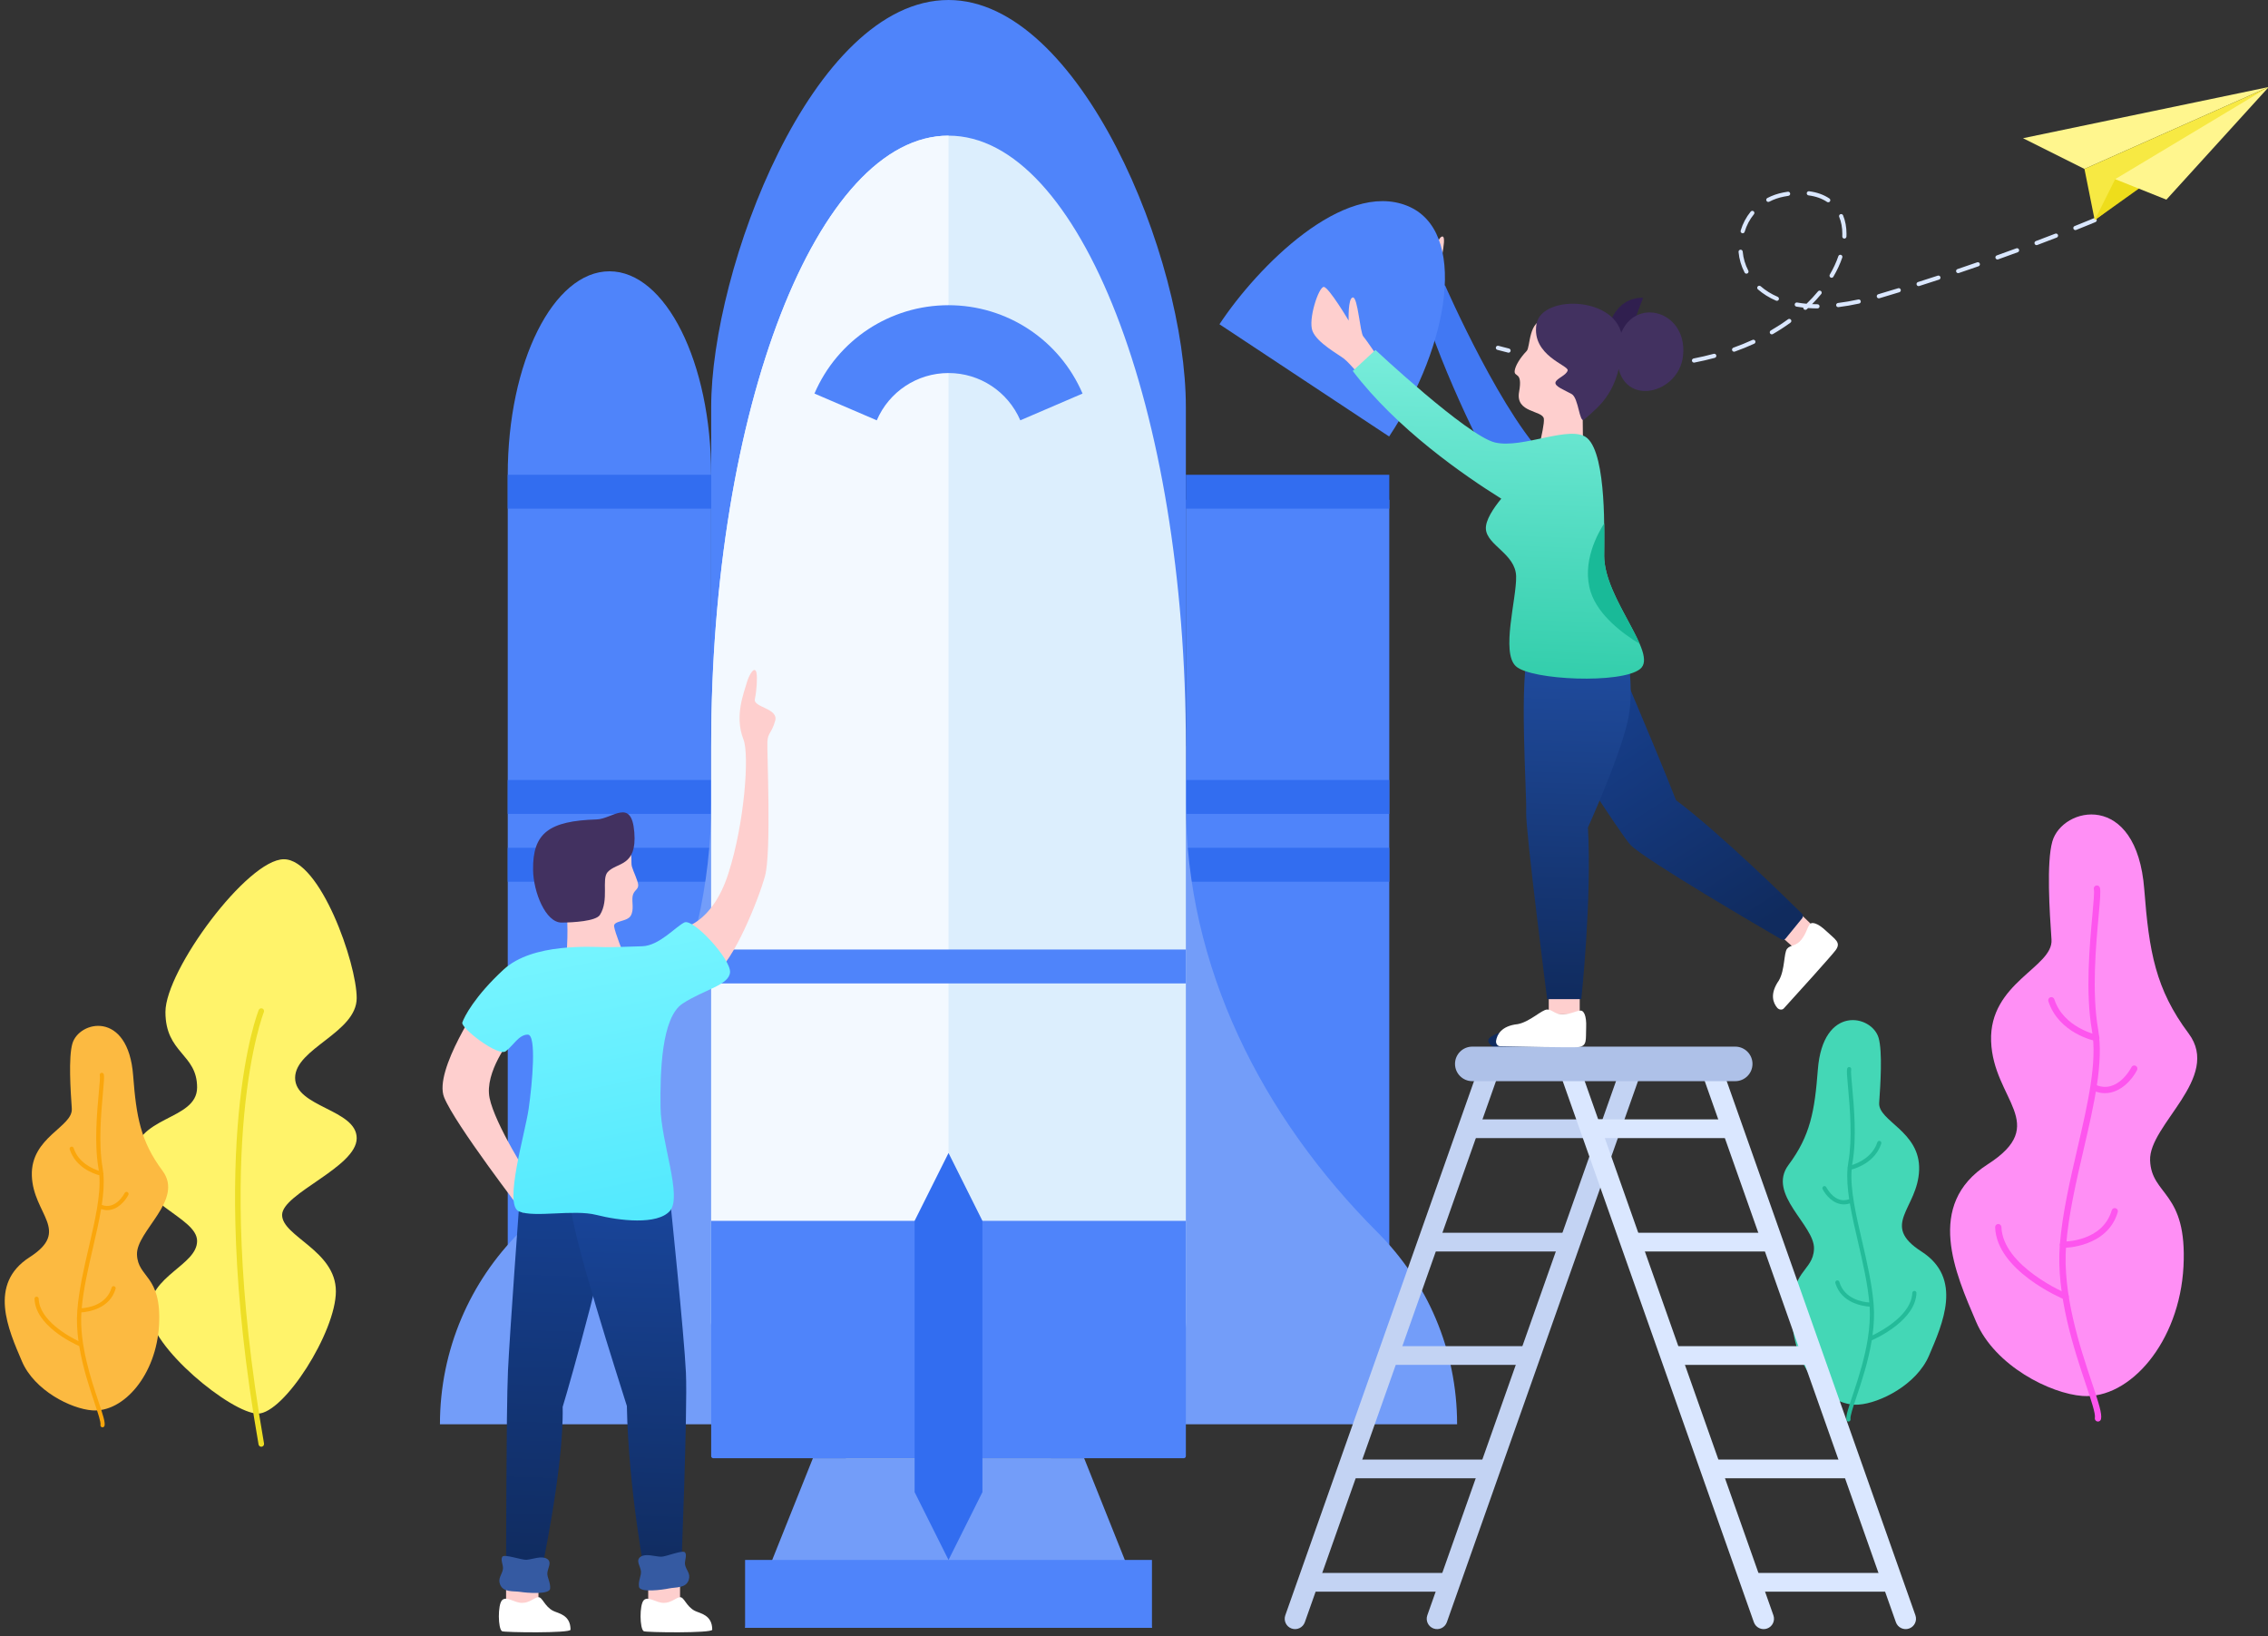 <?xml version="1.0" encoding="UTF-8"?>
<svg width="305px" height="220px" viewBox="0 0 305 220" version="1.1" xmlns="http://www.w3.org/2000/svg" xmlns:xlink="http://www.w3.org/1999/xlink">
    <rect x="0" y="0" width="305" height="220" fill="#333333" stroke="none"/>
    <!-- Generator: Sketch 61 (89581) - https://sketch.com -->
    <title>default_recycle_pic</title>
    <desc>Created with Sketch.</desc>
    <defs>
        <linearGradient x1="32.096%" y1="15.039%" x2="78.989%" y2="100%" id="linearGradient-1">
            <stop stop-color="#184293" offset="0%"></stop>
            <stop stop-color="#102B5E" offset="100%"></stop>
        </linearGradient>
        <linearGradient x1="50.239%" y1="0%" x2="49.337%" y2="100%" id="linearGradient-2">
            <stop stop-color="#2251A9" offset="0%"></stop>
            <stop stop-color="#102B5E" offset="100%"></stop>
        </linearGradient>
        <linearGradient x1="32.562%" y1="0%" x2="29.046%" y2="100%" id="linearGradient-3">
            <stop stop-color="#79EDDC" offset="0%"></stop>
            <stop stop-color="#31CDAA" offset="100%"></stop>
        </linearGradient>
        <linearGradient x1="50.225%" y1="0%" x2="49.376%" y2="100%" id="linearGradient-4">
            <stop stop-color="#164193" offset="0%"></stop>
            <stop stop-color="#102B5E" offset="100%"></stop>
        </linearGradient>
        <linearGradient x1="50.264%" y1="0%" x2="49.268%" y2="100%" id="linearGradient-5">
            <stop stop-color="#19479F" offset="0%"></stop>
            <stop stop-color="#102B5E" offset="100%"></stop>
        </linearGradient>
        <linearGradient x1="37.313%" y1="12.305%" x2="53.337%" y2="100%" id="linearGradient-6">
            <stop stop-color="#75F4FF" offset="0%"></stop>
            <stop stop-color="#53E9FE" offset="100%"></stop>
        </linearGradient>
    </defs>
    <g id="图标" stroke="none" stroke-width="1" fill="none" fill-rule="evenodd">
        <g id="切图" transform="translate(-562, -1749)" fill-rule="nonzero">
            <g id="default_recycle_pic" transform="translate(562, 1749)">
                <g id="plant_30_" transform="translate(262.208, 109.101)">
                    <path d="M3.542,68.623 C0.76,62.115 -3.39,52.895 5.091,47.451 C13.573,42.007 5.83,38.783 5.555,30.891 C5.279,23 13.936,20.972 13.677,17.23 C13.418,13.488 12.989,6.872 13.788,4.048 C15.125,-0.676 25.132,-2.821 26.153,10.481 C26.795,18.84 27.658,23.887 32.116,29.85 C36.574,35.812 26.754,42.117 26.936,46.917 C27.117,51.717 31.956,51.005 31.427,61.179 C30.897,71.352 24.211,79.044 17.853,78.591 C13.536,78.282 6.081,74.563 3.542,68.623 Z" id="Path" fill="#FF8FF5"></path>
                    <path d="M19.923,82.031 C20.119,82.031 20.295,81.894 20.337,81.695 C20.489,80.974 20.043,79.59 19.102,76.777 C17.515,72.037 15.119,64.872 15.646,58.292 C15.976,54.168 16.995,49.772 17.981,45.521 C19.392,39.44 20.724,33.696 19.946,29.284 C19.074,24.329 19.66,17.912 20.011,14.078 C20.216,11.834 20.309,10.736 20.19,10.266 C20.132,10.039 19.902,9.9 19.676,9.961 C19.449,10.018 19.312,10.248 19.37,10.475 C19.459,10.824 19.324,12.296 19.169,14.001 C18.814,17.877 18.22,24.365 19.114,29.431 C19.862,33.674 18.548,39.336 17.158,45.33 C16.165,49.611 15.138,54.038 14.802,58.225 C14.263,64.978 16.692,72.241 18.3,77.046 C19.009,79.164 19.621,80.994 19.509,81.521 C19.461,81.749 19.608,81.974 19.836,82.022 C19.865,82.027 19.894,82.031 19.923,82.031 Z" id="Path" fill="#FD55EE"></path>
                    <path d="M20.863,37.878 C22.998,37.878 24.571,35.985 25.185,34.768 C25.29,34.56 25.207,34.305 24.998,34.2 C24.79,34.093 24.535,34.178 24.43,34.386 C24.355,34.532 22.566,37.973 19.677,36.784 C19.46,36.694 19.214,36.798 19.125,37.014 C19.036,37.231 19.139,37.477 19.355,37.566 C19.883,37.784 20.387,37.878 20.863,37.878 Z" id="Path" fill="#FD55EE"></path>
                    <path d="M19.706,30.878 C19.903,30.878 20.08,30.74 20.12,30.54 C20.166,30.311 20.018,30.088 19.789,30.041 C19.744,30.032 15.3,29.086 14.059,25.257 C13.988,25.035 13.751,24.914 13.526,24.985 C13.304,25.056 13.183,25.295 13.254,25.518 C14.65,29.824 19.419,30.83 19.621,30.87 C19.65,30.876 19.678,30.878 19.706,30.878 Z" id="Path" fill="#FD55EE"></path>
                    <path d="M15.227,58.682 C15.478,58.682 21.194,58.62 22.589,53.869 C22.654,53.645 22.526,53.41 22.302,53.344 C22.075,53.279 21.843,53.408 21.777,53.631 C20.54,57.846 15.431,57.845 15.229,57.836 C14.997,57.838 14.804,58.019 14.801,58.254 C14.799,58.486 14.985,58.678 15.219,58.682 C15.219,58.682 15.222,58.682 15.227,58.682 Z" id="Path" fill="#FD55EE"></path>
                    <path d="M15.576,65.649 C15.741,65.649 15.898,65.552 15.966,65.389 C16.056,65.174 15.954,64.926 15.739,64.836 C15.653,64.8 7.127,61.173 6.942,55.875 C6.934,55.642 6.732,55.47 6.505,55.467 C6.271,55.475 6.088,55.671 6.097,55.905 C6.3,61.745 15.041,65.46 15.412,65.616 C15.466,65.638 15.521,65.649 15.576,65.649 Z" id="Path" fill="#FD55EE"></path>
                </g>
                <g id="plant_29_" transform="translate(239.269, 137.075)">
                    <path d="M20.146,45.19 C21.985,40.887 24.729,34.79 19.121,31.19 C13.512,27.59 18.632,25.458 18.815,20.24 C18.997,15.021 13.272,13.681 13.443,11.206 C13.615,8.732 13.899,4.357 13.371,2.49 C12.486,-0.634 5.869,-2.053 5.194,6.744 C4.77,12.271 4.199,15.608 1.251,19.551 C-1.697,23.494 4.797,27.662 4.677,30.836 C4.556,34.01 1.357,33.54 1.707,40.267 C2.057,46.994 6.478,52.081 10.682,51.781 C13.536,51.577 18.466,49.118 20.146,45.19 Z" id="Path" fill="#44D7B6"></path>
                    <path d="M9.477,6.399 C9.627,6.437 9.717,6.59 9.679,6.739 C9.62,6.97 9.709,7.944 9.812,9.07 C10.046,11.633 10.439,15.924 9.848,19.274 L9.802,19.566 C10.64,19.296 12.554,18.479 13.191,16.514 C13.238,16.367 13.395,16.287 13.543,16.334 C13.69,16.382 13.77,16.54 13.723,16.687 C12.931,19.128 10.499,19.965 9.738,20.171 C9.533,22.854 10.317,26.232 11.142,29.787 C11.799,32.618 12.478,35.546 12.699,38.314 C12.809,39.686 12.733,41.091 12.545,42.47 C13.904,41.809 17.795,39.665 17.897,36.76 C17.903,36.606 18.036,36.492 18.186,36.491 C18.341,36.496 18.462,36.625 18.456,36.78 C18.331,40.349 13.385,42.719 12.442,43.139 C11.978,46.002 11.07,48.717 10.386,50.76 C9.918,52.16 9.513,53.37 9.586,53.718 C9.618,53.87 9.521,54.018 9.37,54.05 C9.351,54.054 9.332,54.056 9.313,54.056 C9.183,54.056 9.067,53.966 9.039,53.835 C8.939,53.358 9.233,52.443 9.855,50.583 L10.088,49.887 C10.735,47.935 11.505,45.488 11.91,42.939 C11.908,42.912 11.913,42.885 11.921,42.86 C12.141,41.451 12.248,40.01 12.159,38.606 C11.256,38.545 8.345,38.139 7.55,35.434 C7.507,35.286 7.592,35.13 7.74,35.087 C7.89,35.044 8.044,35.129 8.087,35.277 C8.77,37.604 11.237,37.988 12.112,38.048 L12.141,38.359 C11.923,35.632 11.249,32.725 10.596,29.914 C10.18,28.12 9.774,26.371 9.498,24.724 L9.689,24.653 C9.34,24.798 9.006,24.86 8.691,24.86 C7.28,24.86 6.24,23.608 5.833,22.803 C5.763,22.666 5.819,22.497 5.957,22.428 C6.095,22.357 6.263,22.413 6.332,22.551 C6.382,22.646 7.537,24.87 9.409,24.163 C9.184,22.676 9.08,21.283 9.188,20.026 C9.186,20.021 9.184,20.014 9.183,20.007 C9.17,19.944 9.18,19.88 9.207,19.827 C9.23,19.605 9.26,19.389 9.297,19.177 C9.849,16.043 9.518,12.025 9.286,9.462 L9.255,9.122 C9.119,7.639 9.057,6.912 9.136,6.601 C9.175,6.451 9.327,6.359 9.477,6.399 Z" id="形状结合" fill="#24BB99"></path>
                </g>
                <g id="rocket" transform="translate(59.113, 0)">
                    <path d="M22.848,36.477 C15.293,36.477 9.169,48.725 9.169,63.834 L9.169,184.662 L22.848,184.662 L36.526,184.662 L36.526,63.834 C36.527,48.725 30.403,36.477 22.848,36.477 Z" id="Path" fill="#4F84FA"></path>
                    <polygon id="Path" fill="#4F84FA" points="114.039 67.192 100.361 67.192 100.361 184.663 114.039 184.663 127.717 184.663 127.717 67.192"></polygon>
                    <rect id="Rectangle" fill="#326DF0" x="9.169" y="104.87" width="27.357" height="4.559"></rect>
                    <rect id="Rectangle" fill="#326DF0" x="9.169" y="113.989" width="27.357" height="4.559"></rect>
                    <rect id="Rectangle" fill="#326DF0" x="100.36" y="104.87" width="27.357" height="4.559"></rect>
                    <rect id="Rectangle" fill="#326DF0" x="100.36" y="113.989" width="27.357" height="4.559"></rect>
                    <path d="M68.444,0 C68.443,0 68.442,0 68.441,0 L68.441,0 C50.049,0.004 36.527,36.355 36.527,54.715 L36.527,164.144 C44.312,164.144 92.652,164.144 100.361,164.144 L100.361,54.715 C100.361,34.569 86.071,0 68.444,0 Z" id="Path" fill="#4F84FA"></path>
                    <polygon id="Path" fill="#739DF9" points="95.801 218.859 41.086 218.859 50.205 196.061 86.682 196.061"></polygon>
                    <polygon id="Path" points="88.506 200.62 86.682 196.061 50.205 196.061 48.381 200.62"></polygon>
                    <path d="M126.153,165.709 C110.565,150.121 100.361,129.99 100.361,107.946 L100.361,100.311 L36.527,100.311 L36.527,107.946 C36.527,129.99 26.322,150.121 10.734,165.709 C4.134,172.309 0.051,181.428 0.051,191.501 L36.527,191.501 L100.361,191.501 L136.838,191.501 C136.838,181.428 132.754,172.309 126.153,165.709 Z" id="Path" fill="#739DF9"></path>
                    <path d="M68.444,18.238 C50.816,18.238 36.527,54.983 36.527,100.311 L36.527,177.823 C36.527,187.895 44.693,196.061 54.765,196.061 L82.123,196.061 C92.195,196.061 100.361,187.895 100.361,177.823 L100.361,100.311 C100.361,54.983 86.071,18.238 68.444,18.238 Z" id="Path" fill="#DCEEFD"></path>
                    <path d="M36.527,100.311 L36.527,177.823 C36.527,187.895 44.693,196.061 54.765,196.061 L68.444,196.061 L68.444,18.238 C50.816,18.238 36.527,54.983 36.527,100.311 Z" id="Path" fill="#F3F9FF"></path>
                    <path d="M100.081,196.061 L36.807,196.061 C36.652,196.061 36.527,195.936 36.527,195.781 L36.527,164.144 L100.361,164.144 L100.361,195.781 C100.361,195.936 100.235,196.061 100.081,196.061 Z" id="Path" fill="#4F84FA"></path>
                    <polygon id="Path" fill="#326DF0" points="68.444 155.025 63.884 164.144 63.884 200.62 68.444 209.74 73.003 200.62 73.003 164.144"></polygon>
                    <rect id="Rectangle" fill="#4F84FA" x="41.086" y="209.74" width="54.715" height="9.119"></rect>
                    <rect id="Rectangle" fill="#4F84FA" x="36.527" y="127.667" width="63.834" height="4.559"></rect>
                    <rect id="Rectangle" fill="#326DF0" x="9.169" y="63.834" width="27.357" height="4.559"></rect>
                    <rect id="Rectangle" fill="#326DF0" x="100.361" y="63.835" width="27.356" height="4.555"></rect>
                    <path d="M78.097,56.514 C76.432,52.653 72.647,50.155 68.444,50.155 C64.24,50.155 60.451,52.649 58.795,56.514 L50.415,52.916 C53.509,45.698 60.584,41.036 68.444,41.036 C76.294,41.036 83.369,45.699 86.468,52.916 L78.097,56.514 Z" id="Path" fill="#4F84FA"></path>
                </g>
                <g id="plant_28_" transform="translate(0.367, 115.255)">
                    <g id="Group" transform="translate(17.344, 0)">
                        <path d="M2.38,61.046 C2.38,56.263 8.795,54.864 8.795,51.598 C8.795,48.332 0.28,46.582 0.28,40.633 C0.28,34.684 8.795,35.501 8.795,30.952 C8.795,26.402 4.537,26.402 4.537,20.804 C4.537,15.205 15.561,0.274 20.459,0.274 C25.358,0.274 30.258,14.271 30.258,18.937 C30.258,23.603 21.976,25.702 21.976,29.669 C21.976,33.635 30.258,33.881 30.258,37.782 C30.258,41.683 20.226,45.203 20.226,48.098 C20.226,50.994 27.458,52.881 27.458,58.363 C27.458,63.846 20.477,74.81 16.96,74.81 C13.443,74.81 2.38,65.829 2.38,61.046 Z" id="Path" fill="#FFF36A"></path>
                        <path d="M17.426,79.266 C17.249,79.266 17.09,79.138 17.059,78.957 C13.376,57.947 13.574,43.202 14.387,34.532 C15.271,25.109 17.007,20.729 17.081,20.547 C17.158,20.355 17.377,20.264 17.566,20.341 C17.757,20.418 17.849,20.635 17.773,20.826 C17.755,20.87 15.996,25.321 15.125,34.656 C14.321,43.273 14.132,57.932 17.795,78.828 C17.83,79.031 17.694,79.225 17.491,79.26 C17.469,79.264 17.447,79.266 17.426,79.266 Z" id="Path" fill="#EDDE26"></path>
                    </g>
                    <path d="M2.585,67.785 C0.746,63.481 -1.998,57.385 3.61,53.784 C9.219,50.184 4.099,48.052 3.916,42.834 C3.734,37.616 9.459,36.275 9.288,33.801 C9.116,31.326 8.832,26.951 9.36,25.084 C10.245,21.96 16.862,20.542 17.537,29.338 C17.961,34.865 18.532,38.203 21.48,42.145 C24.428,46.088 17.934,50.257 18.054,53.431 C18.174,56.605 21.374,56.135 21.024,62.862 C20.674,69.588 16.253,74.675 12.049,74.375 C9.194,74.172 4.264,71.713 2.585,67.785 Z" id="Path" fill="#FCBA41"></path>
                    <path d="M16.775,45.023 C16.636,44.952 16.468,45.008 16.399,45.146 C16.349,45.242 15.192,47.458 13.322,46.753 C13.546,45.27 13.646,43.881 13.539,42.625 C13.541,42.616 13.546,42.61 13.548,42.601 C13.56,42.54 13.547,42.481 13.522,42.428 C13.498,42.205 13.47,41.985 13.433,41.772 C12.855,38.495 13.244,34.251 13.475,31.715 C13.611,30.233 13.673,29.506 13.593,29.196 C13.555,29.045 13.401,28.954 13.254,28.994 C13.104,29.031 13.013,29.184 13.052,29.334 C13.11,29.565 13.022,30.537 12.918,31.664 C12.684,34.227 12.291,38.518 12.882,41.868 C12.899,41.963 12.91,42.061 12.924,42.158 C12.086,41.89 10.179,41.079 9.54,39.108 C9.493,38.961 9.337,38.881 9.188,38.928 C9.041,38.976 8.961,39.134 9.008,39.281 C9.8,41.725 12.23,42.559 12.989,42.764 C13.194,45.448 12.413,48.825 11.588,52.382 C10.931,55.213 10.252,58.14 10.031,60.908 C9.921,62.281 9.998,63.686 10.186,65.065 C8.827,64.405 4.935,62.263 4.833,59.355 C4.828,59.201 4.693,59.083 4.544,59.085 C4.39,59.091 4.269,59.22 4.275,59.375 C4.399,62.947 9.351,65.316 10.288,65.732 C10.755,68.597 11.66,71.313 12.344,73.355 C12.812,74.756 13.217,75.965 13.144,76.314 C13.112,76.465 13.208,76.613 13.36,76.645 C13.379,76.65 13.398,76.651 13.418,76.651 C13.547,76.651 13.663,76.561 13.691,76.429 C13.791,75.953 13.497,75.038 12.875,73.178 C11.846,70.102 10.305,65.484 10.576,61.2 C11.474,61.14 14.386,60.736 15.181,58.029 C15.224,57.88 15.139,57.725 14.991,57.682 C14.843,57.638 14.687,57.723 14.644,57.871 C13.958,60.207 11.49,60.581 10.62,60.64 C10.863,58.004 11.506,55.213 12.134,52.509 C12.551,50.711 12.957,48.958 13.233,47.307 C13.512,47.4 13.784,47.455 14.04,47.455 C15.45,47.455 16.491,46.203 16.898,45.398 C16.967,45.261 16.912,45.092 16.775,45.023 Z" id="Path" fill="#FAA60C"></path>
                </g>
                <g id="paperplane_4_" transform="translate(200.664, 11.19)">
                    <path d="M18.342,38.37 C17.573,38.37 16.785,38.354 15.999,38.32 C15.844,38.313 15.724,38.183 15.731,38.029 C15.737,37.874 15.881,37.75 16.022,37.761 C16.801,37.794 17.581,37.81 18.342,37.81 L18.804,37.808 C18.805,37.808 18.806,37.808 18.807,37.808 C18.96,37.808 19.085,37.932 19.086,38.086 C19.088,38.24 18.964,38.367 18.809,38.368 L18.342,38.37 Z M21.601,38.266 C21.454,38.266 21.332,38.153 21.322,38.005 C21.312,37.85 21.428,37.717 21.583,37.707 C22.513,37.648 23.444,37.559 24.349,37.446 C24.504,37.428 24.642,37.535 24.662,37.688 C24.681,37.842 24.572,37.982 24.419,38.001 C23.503,38.116 22.56,38.206 21.619,38.266 C21.613,38.266 21.607,38.266 21.601,38.266 Z M13.22,38.135 C13.211,38.135 13.203,38.135 13.194,38.134 C12.276,38.051 11.337,37.946 10.403,37.82 C10.25,37.8 10.142,37.659 10.163,37.506 C10.184,37.353 10.324,37.245 10.478,37.266 C11.404,37.39 12.335,37.495 13.245,37.577 C13.399,37.59 13.512,37.726 13.498,37.88 C13.485,38.025 13.363,38.135 13.22,38.135 Z M27.145,37.563 C27.013,37.563 26.896,37.47 26.871,37.336 C26.841,37.185 26.941,37.038 27.092,37.009 C28.011,36.83 28.921,36.62 29.796,36.383 C29.944,36.343 30.099,36.431 30.139,36.581 C30.179,36.73 30.091,36.883 29.942,36.924 C29.053,37.164 28.13,37.377 27.199,37.558 C27.181,37.561 27.163,37.563 27.145,37.563 Z M7.676,37.395 C7.659,37.395 7.643,37.394 7.627,37.391 C6.721,37.232 5.794,37.052 4.871,36.854 C4.72,36.822 4.624,36.673 4.657,36.522 C4.689,36.371 4.838,36.273 4.988,36.308 C5.905,36.503 6.825,36.682 7.724,36.84 C7.876,36.867 7.978,37.011 7.951,37.164 C7.927,37.299 7.809,37.395 7.676,37.395 Z M2.206,36.228 C2.183,36.228 2.16,36.225 2.137,36.219 C1.662,36.101 1.183,35.976 0.7,35.847 C0.551,35.806 0.463,35.653 0.502,35.504 C0.543,35.355 0.697,35.267 0.845,35.306 C1.325,35.435 1.8,35.558 2.273,35.676 C2.423,35.714 2.514,35.866 2.476,36.016 C2.445,36.143 2.331,36.228 2.206,36.228 Z M32.537,36.099 C32.422,36.099 32.314,36.028 32.274,35.913 C32.222,35.768 32.297,35.608 32.443,35.556 C33.322,35.242 34.186,34.891 35.011,34.513 C35.151,34.448 35.317,34.511 35.382,34.651 C35.447,34.792 35.385,34.958 35.244,35.022 C34.405,35.407 33.525,35.764 32.631,36.083 C32.6,36.094 32.568,36.099 32.537,36.099 Z M37.612,33.766 C37.516,33.766 37.422,33.716 37.37,33.626 C37.292,33.492 37.338,33.321 37.472,33.244 C38.28,32.776 39.061,32.269 39.792,31.737 C39.917,31.646 40.091,31.674 40.183,31.799 C40.274,31.923 40.246,32.099 40.121,32.19 C39.375,32.733 38.578,33.251 37.752,33.728 C37.708,33.754 37.66,33.766 37.612,33.766 Z M42.117,30.47 C42.042,30.47 41.967,30.44 41.912,30.381 C41.857,30.321 41.832,30.243 41.838,30.168 C41.524,30.133 41.217,30.089 40.917,30.036 C40.765,30.009 40.663,29.864 40.691,29.712 C40.717,29.56 40.863,29.457 41.015,29.485 C41.422,29.557 41.845,29.612 42.281,29.651 C42.837,29.113 43.354,28.554 43.824,27.984 C43.923,27.865 44.098,27.848 44.218,27.947 C44.337,28.045 44.354,28.221 44.256,28.34 C43.874,28.803 43.463,29.257 43.026,29.701 C43.264,29.711 43.505,29.717 43.749,29.718 C43.904,29.718 44.029,29.844 44.028,29.999 C44.027,30.153 43.902,30.277 43.748,30.277 C43.748,30.277 43.748,30.277 43.747,30.277 C43.319,30.276 42.897,30.259 42.487,30.229 C42.427,30.285 42.367,30.341 42.308,30.396 C42.253,30.446 42.185,30.47 42.117,30.47 Z M46.538,30.106 C46.399,30.106 46.278,30.002 46.261,29.859 C46.242,29.706 46.352,29.567 46.505,29.548 C47.378,29.442 48.296,29.283 49.234,29.077 C49.386,29.043 49.535,29.138 49.568,29.289 C49.601,29.44 49.505,29.59 49.355,29.623 C48.399,29.833 47.464,29.995 46.573,30.103 C46.561,30.105 46.55,30.106 46.538,30.106 Z M38.289,29.257 C38.252,29.257 38.214,29.25 38.178,29.234 C37.257,28.837 36.437,28.326 35.74,27.718 C35.624,27.616 35.612,27.439 35.714,27.323 C35.815,27.206 35.993,27.195 36.109,27.296 C36.762,27.867 37.533,28.346 38.4,28.72 C38.542,28.781 38.607,28.946 38.546,29.088 C38.5,29.194 38.397,29.257 38.289,29.257 Z M52,28.922 C51.879,28.922 51.767,28.843 51.732,28.721 C51.688,28.573 51.772,28.418 51.92,28.373 C52.823,28.106 53.715,27.837 54.597,27.566 C54.744,27.52 54.901,27.604 54.946,27.751 C54.992,27.899 54.909,28.056 54.761,28.101 C53.878,28.372 52.983,28.643 52.08,28.91 C52.053,28.918 52.026,28.922 52,28.922 Z M57.35,27.279 C57.231,27.279 57.121,27.202 57.083,27.083 C57.037,26.936 57.118,26.779 57.265,26.732 C58.167,26.445 59.055,26.158 59.926,25.873 C60.074,25.825 60.23,25.904 60.279,26.051 C60.327,26.198 60.247,26.356 60.1,26.404 C59.228,26.691 58.339,26.978 57.435,27.265 C57.407,27.275 57.378,27.279 57.35,27.279 Z M45.647,26.156 C45.598,26.156 45.55,26.143 45.506,26.117 C45.372,26.039 45.328,25.867 45.406,25.734 C45.889,24.91 46.277,24.074 46.557,23.252 C46.607,23.106 46.766,23.027 46.912,23.078 C47.058,23.128 47.136,23.287 47.086,23.433 C46.794,24.29 46.391,25.16 45.888,26.017 C45.836,26.106 45.742,26.156 45.647,26.156 Z M34.199,25.607 C34.098,25.607 34.001,25.552 33.95,25.457 C33.5,24.593 33.226,23.661 33.135,22.687 C33.121,22.533 33.234,22.397 33.388,22.382 C33.544,22.368 33.678,22.481 33.693,22.635 C33.776,23.536 34.03,24.399 34.447,25.198 C34.518,25.335 34.465,25.504 34.328,25.575 C34.286,25.597 34.242,25.607 34.199,25.607 Z M62.669,25.533 C62.553,25.533 62.444,25.46 62.404,25.343 C62.355,25.197 62.433,25.038 62.579,24.989 C63.484,24.683 64.367,24.38 65.224,24.082 C65.369,24.031 65.53,24.108 65.58,24.254 C65.631,24.4 65.554,24.559 65.408,24.61 C64.549,24.909 63.664,25.212 62.758,25.518 C62.729,25.529 62.699,25.533 62.669,25.533 Z M67.956,23.696 C67.841,23.696 67.734,23.624 67.693,23.51 C67.641,23.364 67.716,23.204 67.862,23.152 C68.777,22.826 69.654,22.508 70.492,22.2 C70.638,22.146 70.797,22.221 70.851,22.366 C70.904,22.511 70.83,22.672 70.685,22.725 C69.846,23.033 68.966,23.352 68.051,23.679 C68.02,23.691 67.988,23.696 67.956,23.696 Z M73.212,21.768 C73.099,21.768 72.992,21.698 72.95,21.586 C72.895,21.442 72.968,21.28 73.113,21.226 C74.058,20.87 74.932,20.536 75.726,20.228 C75.87,20.172 76.032,20.244 76.088,20.388 C76.144,20.533 76.072,20.694 75.928,20.75 C75.132,21.058 74.257,21.393 73.31,21.75 C73.278,21.762 73.245,21.768 73.212,21.768 Z M47.365,20.889 C47.361,20.889 47.357,20.889 47.352,20.889 C47.198,20.882 47.079,20.752 47.086,20.597 C47.091,20.48 47.093,20.365 47.093,20.25 C47.093,19.416 46.952,18.651 46.674,17.976 C46.615,17.834 46.683,17.67 46.825,17.611 C46.968,17.553 47.132,17.62 47.191,17.763 C47.498,18.506 47.653,19.343 47.653,20.25 C47.653,20.373 47.651,20.497 47.645,20.622 C47.638,20.772 47.514,20.889 47.365,20.889 Z M33.689,20.174 C33.663,20.174 33.635,20.17 33.609,20.162 C33.461,20.118 33.376,19.962 33.421,19.814 C33.703,18.87 34.157,18.012 34.77,17.26 C34.867,17.141 35.044,17.122 35.164,17.221 C35.284,17.318 35.302,17.494 35.204,17.614 C34.638,18.308 34.218,19.102 33.957,19.974 C33.921,20.096 33.81,20.174 33.689,20.174 Z M78.434,19.746 C78.323,19.746 78.218,19.679 78.174,19.569 C78.117,19.426 78.187,19.263 78.33,19.206 C79.993,18.543 80.92,18.152 80.921,18.151 C81.063,18.091 81.227,18.157 81.288,18.3 C81.348,18.442 81.281,18.606 81.139,18.666 C81.139,18.666 80.208,19.059 78.537,19.726 C78.503,19.739 78.469,19.746 78.434,19.746 Z M45.196,16.009 C45.143,16.009 45.088,15.994 45.04,15.962 C44.355,15.5 43.517,15.203 42.551,15.08 C42.398,15.06 42.29,14.92 42.309,14.767 C42.328,14.614 42.47,14.51 42.622,14.524 C43.676,14.659 44.595,14.987 45.353,15.497 C45.481,15.583 45.515,15.757 45.428,15.886 C45.375,15.966 45.286,16.009 45.196,16.009 Z M37.14,15.961 C37.039,15.961 36.941,15.907 36.892,15.811 C36.82,15.674 36.873,15.505 37.009,15.434 C37.668,15.088 38.389,14.838 39.153,14.691 C39.358,14.652 39.56,14.617 39.758,14.588 C39.91,14.566 40.053,14.671 40.076,14.824 C40.099,14.976 39.993,15.119 39.84,15.141 C39.65,15.169 39.456,15.202 39.259,15.241 C38.549,15.377 37.88,15.609 37.269,15.929 C37.228,15.951 37.183,15.961 37.14,15.961 Z" id="Shape" fill="#DAE7FF"></path>
                    <g id="Group" transform="translate(71.055, 0)">
                        <polygon id="Path" fill="#FFF68E" points="0.335 7.393 8.598 11.524 33.385 0.507"></polygon>
                        <polygon id="Path" fill="#F7E943" points="9.975 18.409 8.598 11.524 33.385 0.507"></polygon>
                        <polygon id="Path" fill="#EEDD1B" points="9.975 18.409 12.729 12.901 19.615 11.524"></polygon>
                        <polygon id="Path" fill="#FFF68E" points="12.729 12.901 19.615 15.655 33.385 0.507"></polygon>
                    </g>
                </g>
                <g id="woman_on_ladder" transform="translate(163.738, 26.856)">
                    <path d="M31.474,14.03 C31.474,14.03 30.206,10.981 29.88,10.383 C29.554,9.785 30.937,5.042 30.264,4.944 C29.591,4.846 29.014,7.845 29.014,7.845 C29.014,7.845 27.43,2.898 26.782,2.69 C26.133,2.482 24.173,5.869 24.423,7.551 C24.673,9.233 26.696,11.987 27.327,12.771 C27.958,13.555 29.005,16.428 29.005,16.428 L31.474,14.03 Z" id="Path" fill="#FECFCE"></path>
                    <path d="M30.591,11.501 C30.591,11.501 38.656,29.938 44.869,35.346 L37.213,36.702 C37.213,36.702 30.208,23.588 27.269,13.189 L30.591,11.501 Z" id="Path" fill="#4178F3"></path>
                    <path d="M25.51,0.817 C16.934,-2.647 5.404,8.955 0.254,16.742 C6.857,21.109 16.469,27.467 23.071,31.833 C31.348,19.319 33.663,4.111 25.51,0.817 Z" id="Path" fill="#4F84FA"></path>
                    <path d="M41.293,111.086 C41.293,111.086 37.947,111.647 36.625,112.648 C35.986,113.132 36.487,114.585 41.195,114.364 C45.903,114.144 46.259,113.471 45.714,111.588 C45.169,109.704 41.953,111.146 41.293,111.086 Z" id="Path" fill="#102B5E"></path>
                    <g id="Group" transform="translate(8.952, 116.374)" fill="#C3D3F3">
                        <path d="M1.006,75.731 L1.006,75.731 C1.732,75.987 2.527,75.607 2.783,74.882 L28.572,1.895 C28.828,1.169 28.447,0.374 27.722,0.117 L27.722,0.117 C26.997,-0.139 26.201,0.242 25.945,0.967 L0.157,73.953 C-0.1,74.679 0.281,75.475 1.006,75.731 Z" id="Path"></path>
                        <path d="M20.104,75.731 L20.104,75.731 C20.83,75.987 21.625,75.607 21.882,74.882 L47.669,1.895 C47.925,1.169 47.545,0.374 46.82,0.117 L46.82,0.117 C46.094,-0.139 45.299,0.242 45.042,0.967 L19.255,73.953 C18.999,74.679 19.379,75.475 20.104,75.731 Z" id="Path"></path>
                        <polygon id="Rectangle" transform="translate(34.214, 8.532) rotate(-180) translate(-34.214, -8.532) " points="24.073 7.273 44.354 7.273 44.354 9.791 24.073 9.791"></polygon>
                        <polygon id="Rectangle" transform="translate(28.898, 23.778) rotate(-180) translate(-28.898, -23.778) " points="18.758 22.519 39.039 22.519 39.039 25.037 18.758 25.037"></polygon>
                        <polygon id="Rectangle" transform="translate(23.583, 39.024) rotate(-180) translate(-23.583, -39.024) " points="13.442 37.766 33.724 37.766 33.724 40.283 13.442 40.283"></polygon>
                        <polygon id="Rectangle" transform="translate(18.268, 54.271) rotate(-180) translate(-18.268, -54.271) " points="8.127 53.012 28.409 53.012 28.409 55.529 8.127 55.529"></polygon>
                        <polygon id="Rectangle" transform="translate(12.953, 69.517) rotate(-180) translate(-12.953, -69.517) " points="2.812 68.258 23.094 68.258 23.094 70.776 2.812 70.776"></polygon>
                    </g>
                    <g id="Group" transform="translate(45.878, 116.374)" fill="#DAE7FF">
                        <path d="M47.119,75.731 L47.119,75.731 C46.394,75.987 45.598,75.607 45.342,74.882 L19.554,1.895 C19.298,1.169 19.678,0.374 20.404,0.117 L20.404,0.117 C21.129,-0.139 21.925,0.242 22.181,0.967 L47.969,73.953 C48.225,74.679 47.845,75.475 47.119,75.731 Z" id="Path"></path>
                        <path d="M28.021,75.731 L28.021,75.731 C27.295,75.987 26.5,75.607 26.243,74.882 L0.455,1.895 C0.199,1.169 0.58,0.374 1.305,0.117 L1.305,0.117 C2.03,-0.139 2.826,0.242 3.082,0.967 L28.87,73.953 C29.127,74.679 28.747,75.475 28.021,75.731 Z" id="Path"></path>
                        <rect id="Rectangle" x="3.771" y="7.273" width="20.282" height="2.518"></rect>
                        <rect id="Rectangle" x="9.086" y="22.519" width="20.282" height="2.518"></rect>
                        <rect id="Rectangle" x="14.401" y="37.766" width="20.282" height="2.518"></rect>
                        <rect id="Rectangle" x="19.716" y="53.012" width="20.282" height="2.518"></rect>
                        <rect id="Rectangle" x="25.032" y="68.258" width="20.282" height="2.518"></rect>
                    </g>
                    <path d="M69.614,118.511 L34.255,118.511 C32.972,118.511 31.932,117.471 31.932,116.188 L31.932,116.188 C31.932,114.906 32.972,113.866 34.255,113.866 L69.614,113.866 C70.896,113.866 71.936,114.905 71.936,116.188 L71.936,116.188 C71.936,117.471 70.896,118.511 69.614,118.511 Z" id="Path" fill="#AEC1E8"></path>
                    <g id="Group" transform="translate(39.724, 12.868)">
                        <path d="M4.479,3.203 C2.031,3.256 2.366,6.928 1.848,7.464 C0.924,8.42 0.321,9.47 0.235,10.108 C0.105,11.082 1.343,10.108 0.824,12.972 C0.305,15.837 4.019,15.414 4.156,16.586 C4.293,17.757 2.747,23.219 2.747,23.219 L9.668,23.08 C9.668,23.08 9.149,18.421 9.517,13.119 C9.885,7.818 12.946,3.02 4.479,3.203 Z" id="Path" fill="#FECFCE"></path>
                        <path d="M17.514,0.312 C17.514,0.312 16.019,3.873 15.918,5.385 C15.817,6.897 12.672,4.95 12.672,4.95 C12.672,4.95 13.352,0.262 17.514,0.312 Z" id="Path" fill="#301F4F"></path>
                        <path d="M9.572,16.686 C8.926,17.247 8.842,13.791 7.897,13.258 C6.951,12.724 5.593,12.237 5.717,11.694 C5.841,11.152 7.163,10.77 7.357,10.084 C7.55,9.398 2.486,8.109 3.156,3.877 C3.826,-0.355 15.054,0.084 14.702,6.494 C14.35,12.904 11.702,14.836 9.572,16.686 Z" id="Path" fill="#423160"></path>
                        <path d="M22.869,8.148 C22.253,13.659 13.549,15.364 14.027,7.496 C14.504,-0.372 23.63,1.336 22.869,8.148 Z" id="Path" fill="#423160"></path>
                    </g>
                    <path d="M21.867,21.613 C21.867,21.613 20.058,18.9 19.606,18.391 C19.153,17.882 18.871,13.079 18.193,13.135 C17.515,13.192 17.628,16.244 17.628,16.244 C17.628,16.244 14.971,11.779 14.293,11.722 C13.615,11.666 12.145,16.074 12.768,17.656 C13.39,19.239 16.22,20.759 17.011,21.381 C17.802,22.003 19.781,24.377 19.781,24.377 L21.867,21.613 Z" id="Path" fill="#FECFCE"></path>
                    <polygon id="Path" fill="#FECFCE" points="78.225 95.868 80.818 98.355 78.439 101.419 75.267 98.586"></polygon>
                    <path d="M78.584,95.987 C76.806,94.23 67.5,85.102 61.652,80.732 C58.679,73.124 52.329,58.405 52.329,58.405 C39.443,53.545 42.947,66.318 43.512,68.013 C44.077,69.708 54.331,85.549 55.557,86.776 C57.614,88.833 73.285,97.974 75.804,99.437 C76.001,99.551 76.25,99.507 76.394,99.33 L78.617,96.608 C78.769,96.424 78.754,96.155 78.584,95.987 Z" id="Path" fill="url(#linearGradient-1)"></path>
                    <rect id="Rectangle" fill="#FECFCE" x="44.539" y="104.946" width="4.164" height="4.578"></rect>
                    <path d="M54.363,57.274 C50.181,53.77 43.399,56.935 41.93,60.388 C40.461,63.841 41.612,79.994 41.499,82.297 C41.386,84.6 44.325,107.482 44.325,107.482 L48.917,107.482 C48.917,107.482 50.356,93.973 49.807,84.41 C51.678,80.2 54.907,72.544 55.394,68.804 C56.086,63.491 54.363,57.274 54.363,57.274 Z" id="Path" fill="url(#linearGradient-2)"></path>
                    <path d="M51.99,47.893 C51.99,45.283 52.36,34.423 49.729,32.068 C47.581,30.147 41.025,33.538 37.295,32.633 C33.565,31.729 21.234,20.2 21.234,20.2 L18.178,23.021 C24.05,30.766 33.077,37.03 38.152,40.193 C37.106,41.466 35.997,43.109 36.085,44.288 C36.252,46.481 40.068,47.618 40.15,50.623 C40.231,53.628 38.077,60.85 40.121,62.726 C42.164,64.603 54.346,65.12 56.833,63.085 C59.321,61.051 51.99,53.649 51.99,47.893 Z" id="Path" fill="url(#linearGradient-3)"></path>
                    <path d="M50.199,52.794 C51.242,55.951 54.589,58.402 56.768,59.718 C55.383,56.487 51.992,51.809 51.992,47.891 C51.992,47.073 52.026,45.44 51.997,43.516 C51.178,44.777 48.888,48.807 50.199,52.794 Z" id="Path" fill="#19BA98"></path>
                    <path d="M48.803,109.02 C49.22,108.983 49.64,109.659 49.568,111.296 C49.495,112.932 49.763,113.808 48.471,113.932 C47.7,114.006 40.353,113.868 37.969,113.807 C37.813,113.803 37.666,113.72 37.568,113.58 C37.47,113.44 37.429,113.255 37.457,113.075 C37.582,112.28 38.143,111.077 40.368,110.842 C42.002,110.532 43.595,108.898 44.317,108.878 C45.04,108.858 45.345,109.601 46.523,109.524 C47.702,109.447 48.081,109.083 48.803,109.02 Z" id="Path" fill="#FFFFFF"></path>
                    <path d="M79.641,97.413 C79.887,97.074 80.673,97.201 81.86,98.329 C83.047,99.458 83.884,99.83 83.13,100.887 C82.68,101.517 77.756,106.972 76.146,108.731 C76.04,108.847 75.881,108.903 75.711,108.885 C75.541,108.867 75.376,108.777 75.258,108.637 C74.739,108.022 74.2,106.809 75.482,104.976 C76.32,103.539 76.132,101.264 76.591,100.707 C77.05,100.148 77.811,100.405 78.526,99.466 C79.241,98.525 79.215,98 79.641,97.413 Z" id="Path" fill="#FFFFFF"></path>
                </g>
                <g id="man_10_" transform="translate(59.113, 90.078)">
                    <path d="M25.337,23.489 C26.033,24.984 25.691,25.798 25.862,26.428 C26.033,27.058 26.686,28.33 26.714,28.933 C26.741,29.537 26.101,29.619 25.963,30.408 C25.824,31.196 26.188,32.223 25.707,33.05 C25.226,33.876 23.36,33.685 23.47,34.483 C23.58,35.28 24.756,38.24 24.756,38.24 L17.083,38.363 C17.083,38.363 17.39,34.055 17,32.274 C16.61,30.493 15.745,23.951 17.337,23.158 C18.93,22.365 24.598,21.902 25.337,23.489 Z" id="Path" fill="#FECFCE"></path>
                    <path d="M21.125,20.097 C14.742,20.296 12.502,21.904 12.575,26.892 C12.619,29.864 14.259,33.98 16.413,33.966 C17.966,33.955 21.027,33.783 21.564,32.934 C22.837,30.92 21.747,28.14 22.6,27.18 C23.813,25.816 26.569,26.518 26.19,21.819 C25.811,17.12 23.249,20.031 21.125,20.097 Z" id="Path" fill="#423160"></path>
                    <polygon id="Path" fill="#FECFCE" points="28.058 122.785 28.058 125.619 32.339 125.619 32.34 121.578"></polygon>
                    <polygon id="Path" fill="#FECFCE" points="13.299 122.903 13.299 126.253 8.945 126.253 8.945 122.141"></polygon>
                    <path d="M10.754,71.263 C10.754,71.263 9.441,89.09 9.199,94.237 C8.958,99.383 8.945,122.141 8.945,122.141 L13.488,122.182 C13.488,122.182 16.727,107.504 16.553,99.085 C17.598,95.708 23.116,76.007 23.197,71.987 C23.278,67.966 12.764,69.253 10.754,71.263 Z" id="Path" fill="url(#linearGradient-4)"></path>
                    <path d="M31.007,71.263 C31.007,71.263 32.89,89.332 33.131,94.478 C33.372,99.624 32.454,122.141 32.454,122.141 L27.754,122.46 C27.754,122.46 25.392,110.238 25.189,98.965 C24.144,95.588 17.693,75.743 17.612,71.722 C17.532,67.702 28.997,69.253 31.007,71.263 Z" id="Path" fill="url(#linearGradient-5)"></path>
                    <path d="M9.572,49.633 C9.572,49.633 6.004,54.062 6.728,57.56 C7.451,61.058 11.924,68.147 13.01,69.715 C14.095,71.282 11.219,72.972 11.219,72.972 C11.219,72.972 2.058,61.071 0.61,57.453 C-0.837,53.835 5.653,44.387 5.653,44.387 L9.572,49.633 Z" id="Path" fill="#FECFCE"></path>
                    <path d="M32.623,34.697 C32.623,34.697 36.64,34.198 38.836,27.372 C41.032,20.546 41.671,11.379 40.871,9.356 C39.605,6.152 40.968,3.002 41.323,1.686 C41.594,0.689 42.396,-0.683 42.62,0.392 C42.754,1.037 42.651,2.71 42.399,3.943 C42.174,5.04 45.615,5.149 45.132,6.838 C44.65,8.526 44.167,8.418 44.087,9.617 C44.007,10.817 44.65,24.486 43.766,27.702 C42.881,30.919 39.504,39.281 37.011,40.809 C34.519,42.337 32.623,34.697 32.623,34.697 Z" id="Path" fill="#FECFCE"></path>
                    <path d="M22.297,37.27 C20.428,37.251 12.527,36.667 8.607,40.286 C4.687,43.904 3.3,46.678 3.059,47.402 C2.818,48.126 7.884,52.045 8.909,51.261 C9.934,50.477 10.658,49.03 11.864,49.03 C13.07,49.03 12.467,55.603 11.985,58.98 C11.503,62.357 8.608,71.886 10.658,72.79 C12.709,73.694 18.016,72.489 21.091,73.273 C24.167,74.056 29.293,74.66 30.981,72.73 C32.67,70.8 29.775,63.503 29.715,58.799 C29.654,54.095 29.835,46.738 32.67,44.868 C35.504,42.999 38.942,42.396 39.062,40.647 C39.183,38.898 34.117,33.35 32.911,33.953 C31.705,34.556 29.516,37.089 27.243,37.15 C24.97,37.21 23.624,37.284 22.297,37.27 Z" id="Path" fill="url(#linearGradient-6)"></path>
                    <path d="M33.507,122.352 C33.143,123.483 31.754,123.306 30.874,123.49 C29.994,123.674 26.927,124.101 26.816,123.264 C26.706,122.427 27.138,121.816 27.08,121.175 C27.023,120.534 26.32,119.719 27.031,119.238 C27.743,118.757 28.927,119.207 29.787,119.23 C30.416,119.248 32.737,118.259 33.019,118.656 C33.301,119.053 32.916,119.814 33.013,120.307 C33.159,121.039 33.79,121.474 33.507,122.352 Z" id="Path" fill="#355AA2"></path>
                    <path d="M8.137,122.954 C8.561,124.064 9.938,123.815 10.827,123.953 C11.715,124.091 14.8,124.356 14.867,123.515 C14.933,122.673 14.471,122.085 14.494,121.442 C14.518,120.799 15.178,119.948 14.442,119.506 C13.705,119.063 12.547,119.573 11.689,119.642 C11.062,119.692 8.692,118.826 8.432,119.238 C8.171,119.649 8.595,120.39 8.523,120.887 C8.417,121.624 7.809,122.091 8.137,122.954 Z" id="Path" fill="#355AA2"></path>
                    <path d="M27.462,125.074 C28.058,124.47 29.093,125.436 30.147,125.436 C31.201,125.436 31.788,124.712 32.339,124.672 C32.89,124.632 33.171,125.918 34.337,126.508 C35.029,126.858 36.669,127.032 36.669,129.039 C36.669,129.536 27.754,129.41 27.462,129.248 C26.907,128.937 26.866,125.677 27.462,125.074 Z" id="Path" fill="#FFFFFF"></path>
                    <path d="M8.405,125.074 C9.001,124.47 10.036,125.436 11.09,125.436 C12.144,125.436 12.731,124.712 13.282,124.672 C13.833,124.632 14.114,125.918 15.28,126.508 C15.972,126.858 17.612,127.032 17.612,129.039 C17.612,129.536 8.697,129.41 8.405,129.248 C7.85,128.937 7.809,125.677 8.405,125.074 Z" id="Path" fill="#FFFFFF"></path>
                </g>
            </g>
        </g>
    </g>
</svg>